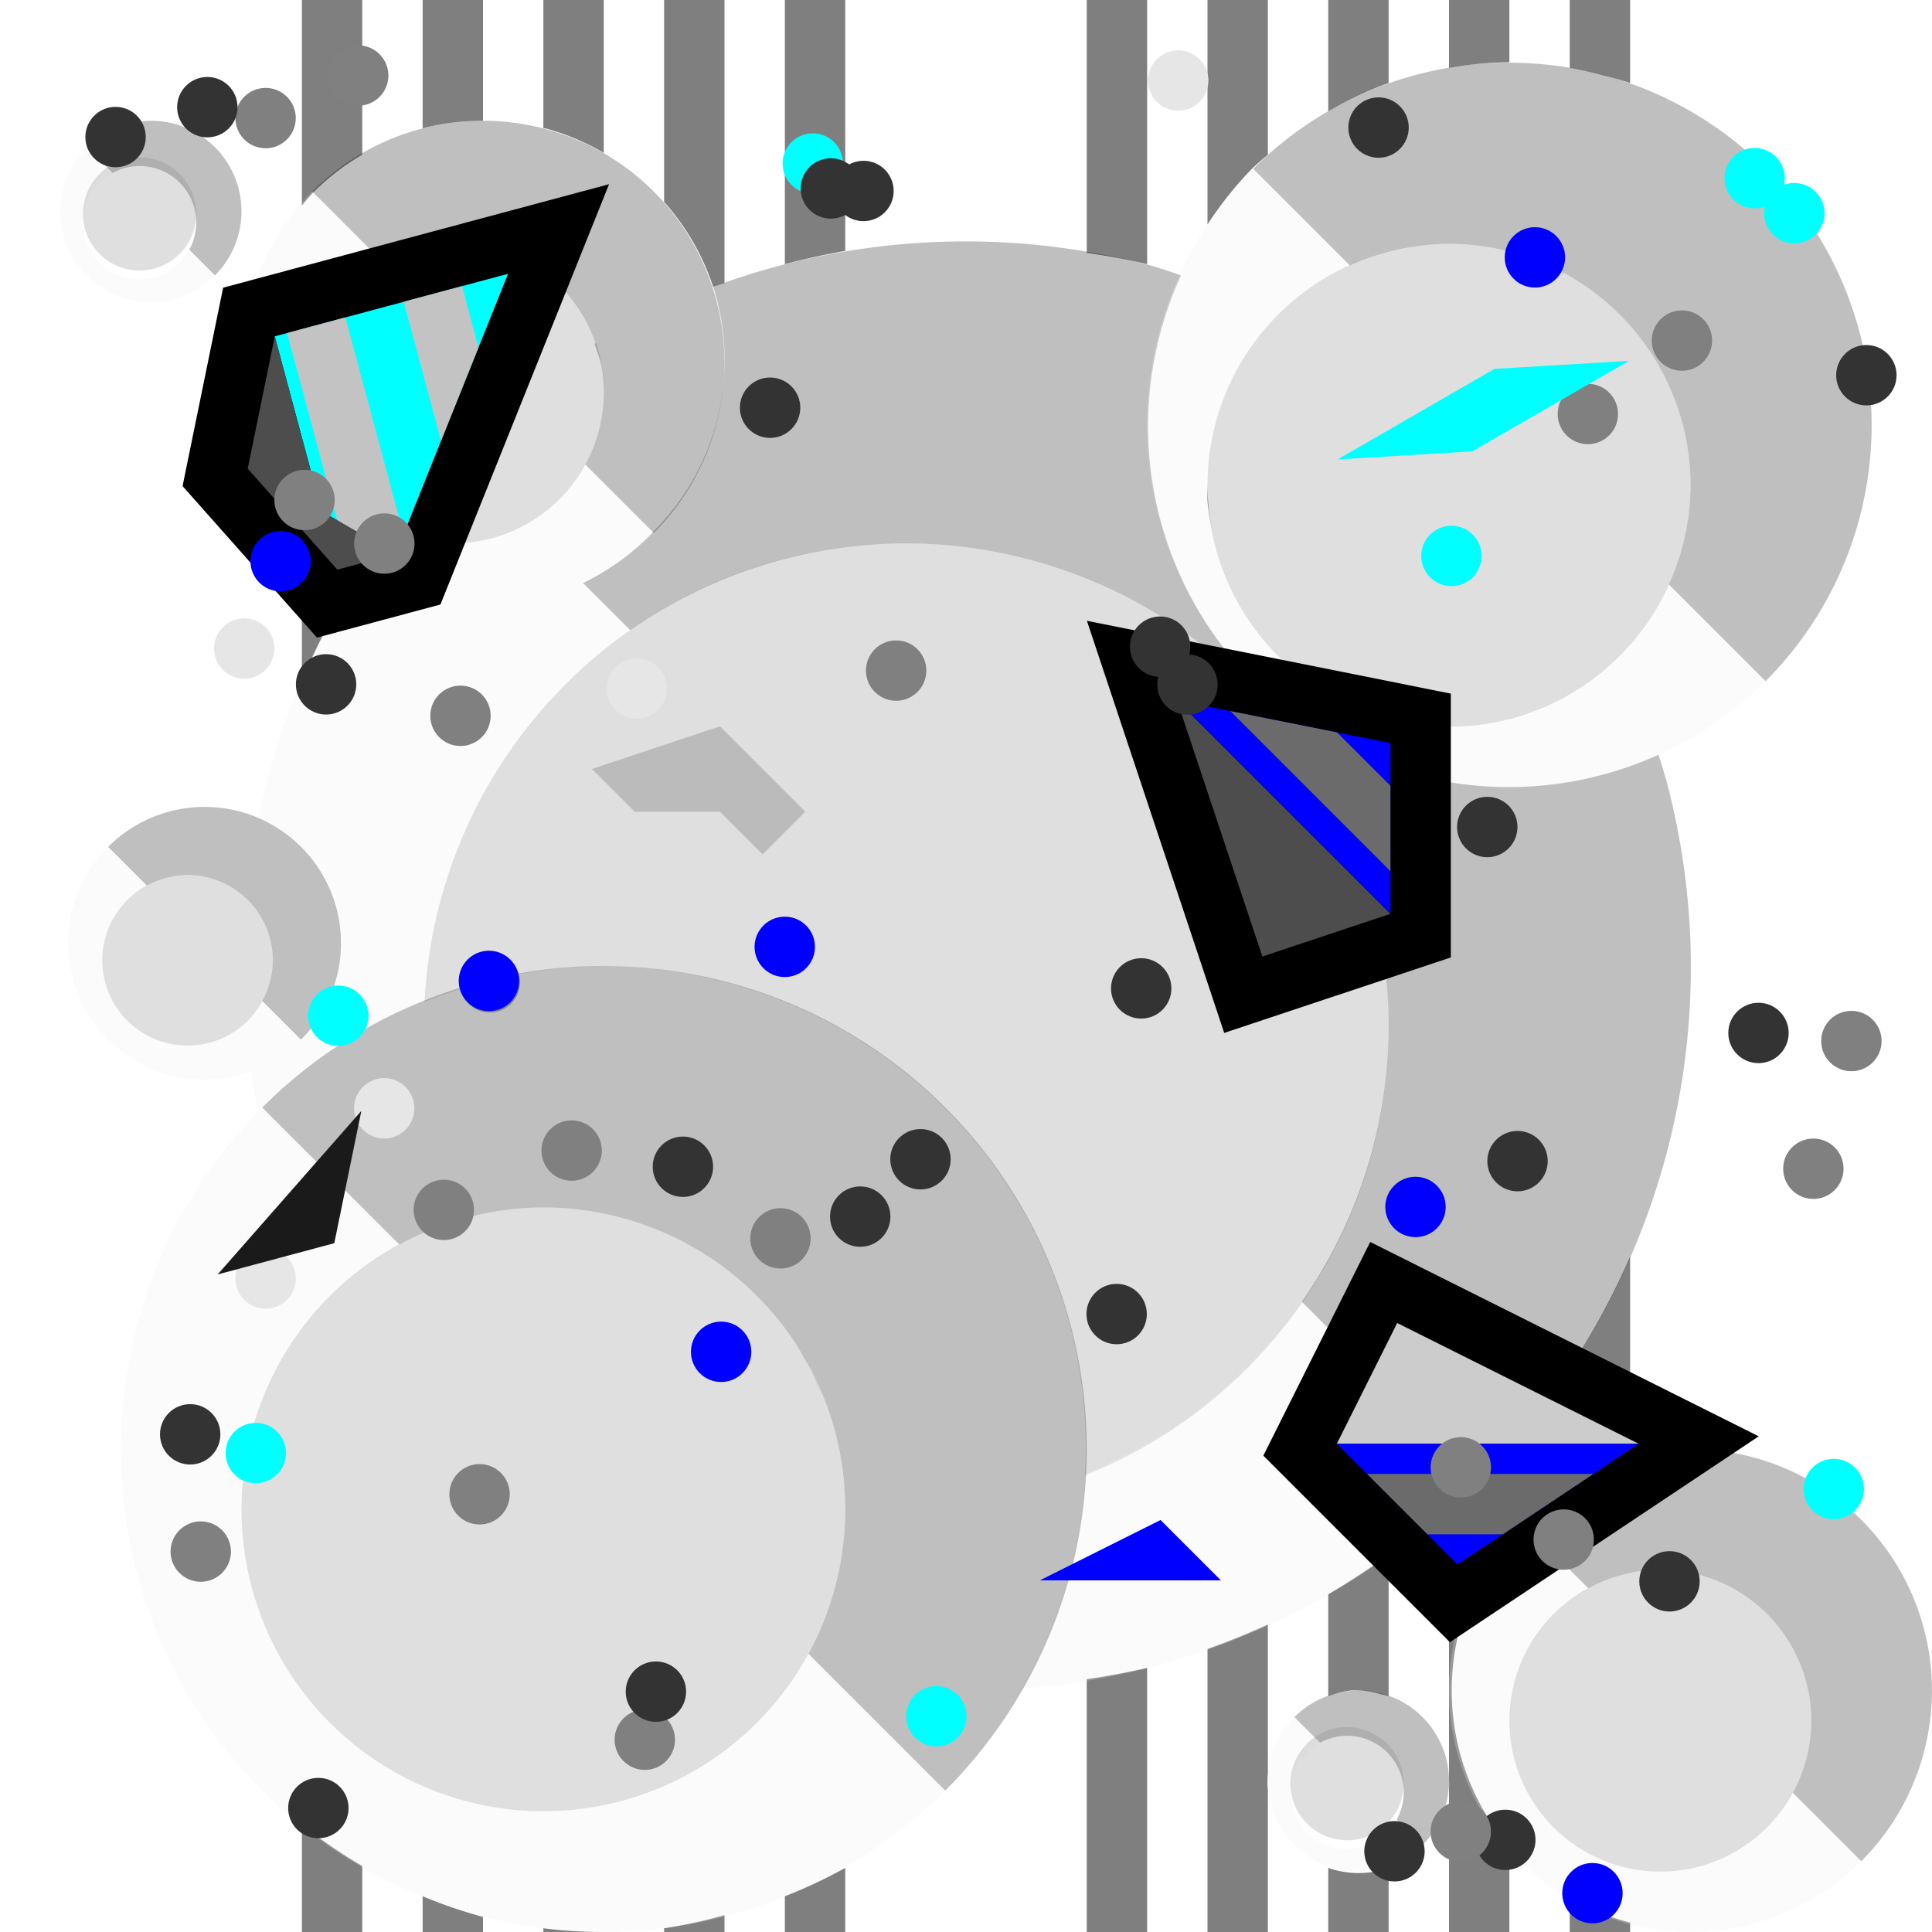 <?xml version="1.0" encoding="UTF-8" standalone="no"?>
<!-- Created with Inkscape (http://www.inkscape.org/) -->

<svg
   xmlns:dc="http://purl.org/dc/elements/1.1/"
   xmlns:cc="http://creativecommons.org/ns#"
   xmlns:rdf="http://www.w3.org/1999/02/22-rdf-syntax-ns#"
   xmlns:svg="http://www.w3.org/2000/svg"
   xmlns="http://www.w3.org/2000/svg"
   xmlns:sodipodi="http://sodipodi.sourceforge.net/DTD/sodipodi-0.dtd"
   xmlns:inkscape="http://www.inkscape.org/namespaces/inkscape"
   width="32"
   height="32"
   id="svg3259"
   version="1.1"
   inkscape:version="0.48.5 r10040"
   sodipodi:docname="03.svg">
  <defs
     id="defs3261" />
  <sodipodi:namedview
     id="base"
     pagecolor="#ffffff"
     bordercolor="#666666"
     borderopacity="1.0"
     inkscape:pageopacity="0.0"
     inkscape:pageshadow="2"
     inkscape:zoom="16.5"
     inkscape:cx="14.939394"
     inkscape:cy="16"
     inkscape:document-units="px"
     inkscape:current-layer="g9950"
     showgrid="true"
     gridtolerance="17"
     showguides="true"
     inkscape:guide-bbox="true"
     inkscape:window-width="1024"
     inkscape:window-height="741"
     inkscape:window-x="0"
     inkscape:window-y="2"
     inkscape:window-maximized="1"
     guidetolerance="15">
    <inkscape:grid
       type="xygrid"
       id="grid3267"
       empspacing="4"
       visible="true"
       enabled="true"
       snapvisiblegridlinesonly="true" />
    <sodipodi:guide
       orientation="1,0"
       position="16,36"
       id="guide3269" />
    <sodipodi:guide
       orientation="0,1"
       position="-4,16"
       id="guide3271" />
    <sodipodi:guide
       orientation="-0.707,0.707"
       position="15,15"
       id="guide3860" />
    <sodipodi:guide
       orientation="-0.707,0.707"
       position="8,4"
       id="guide3864" />
    <sodipodi:guide
       orientation="-0.707,0.707"
       position="-4,12"
       id="guide3870" />
  </sodipodi:namedview>
  <g
     inkscape:label="Ground level"
     inkscape:groupmode="layer"
     id="layer1"
     transform="translate(0,-1020.362)">
    <g
       id="g62066">
      <path
         id="path61218"
         transform="translate(0,1020.362)"
         d="M 5 0 L 5 3.406 A 4 4 0 0 1 5.188 3.188 A 4 4 0 0 1 6 2.562 L 6 0 L 5 0 z M 7 0 L 7 2.125 A 4 4 0 0 1 8 2 L 8 0 L 7 0 z M 9 0 L 9 2.125 A 4 4 0 0 1 9.031 2.125 A 4 4 0 0 1 10 2.531 L 10 0 L 9 0 z M 11 0 L 11 3.344 A 4 4 0 0 1 11.812 4.75 A 12 12 0 0 1 12 4.688 L 12 0 L 11 0 z M 13 0 L 13 4.375 A 12 12 0 0 1 14 4.156 L 14 0 L 13 0 z M 18 0 L 18 4.188 A 12 12 0 0 1 19 4.375 L 19 0 L 18 0 z M 20 0 L 20 3.719 A 6 6 0 0 1 20.75 2.781 A 6 6 0 0 1 21 2.562 L 21 0 L 20 0 z M 22 0 L 22 1.844 A 6 6 0 0 1 23 1.375 L 23 0 L 22 0 z M 24 0 L 24 1.125 A 6 6 0 0 1 25 1.031 L 25 0 L 24 0 z M 26 0 L 26 1.125 A 6 6 0 0 1 26.562 1.25 A 6 6 0 0 1 27 1.375 L 27 0 L 26 0 z M 7.25 4 A 2.5 2.5 0 0 0 7 4.062 C 7.163 4.029 7.327 4 7.5 4 A 2.5 2.5 0 0 0 7.25 4 z M 20 8.031 A 4 4 0 0 0 20 8.312 A 4 4 0 0 0 20.062 8.719 C 20.024 8.497 20 8.264 20 8.031 z M 5 8.594 L 5 11.281 A 12 12 0 0 1 5.969 9.438 A 4 4 0 0 1 5.188 8.812 A 4 4 0 0 1 5 8.594 z M 7.906 20.125 A 5 5 0 0 0 7.062 20.406 C 7.332 20.292 7.615 20.191 7.906 20.125 z M 27 20.812 A 12 12 0 0 1 26 22.656 L 26 24.562 A 4 4 0 0 1 27 24.125 L 27 20.812 z M 13.219 22.312 C 13.372 22.551 13.482 22.799 13.594 23.062 A 5 5 0 0 0 13.219 22.312 z M 25 23.969 A 12 12 0 0 1 24.5 24.5 A 12 12 0 0 1 24 24.938 L 24 29.469 A 1.5 1.5 0 0 1 24 29.625 L 24 32 L 25 32 L 25 30.594 A 4 4 0 0 1 25 25.406 L 25 23.969 z M 23 25.75 A 12 12 0 0 1 22 26.406 L 22 28.094 A 1.5 1.5 0 0 1 22.375 28 A 1.5 1.5 0 0 1 22.531 28 A 1.5 1.5 0 0 1 22.875 28.062 A 1.5 1.5 0 0 1 23 28.094 L 23 25.75 z M 21 26.906 A 12 12 0 0 1 20 27.312 L 20 32 L 21 32 L 21 29.656 A 1.5 1.5 0 0 1 21 29.375 L 21 26.906 z M 19 27.625 A 12 12 0 0 1 18 27.812 L 18 32 L 19 32 L 19 27.625 z M 5 30.219 L 5 32 L 6 32 L 6 30.906 A 8 8 0 0 1 5 30.219 z M 14 30.938 A 8 8 0 0 1 13 31.406 L 13 32 L 14 32 L 14 30.938 z M 22 30.938 L 22 32 L 23 32 L 23 30.938 A 1.5 1.5 0 0 1 22 30.938 z M 7 31.406 L 7 32 L 8 32 L 8 31.75 A 8 8 0 0 1 7 31.406 z M 26 31.438 L 26 32 L 27 32 L 27 31.844 A 4 4 0 0 1 26 31.438 z M 12 31.719 A 8 8 0 0 1 11 31.938 L 11 32 L 12 32 L 12 31.719 z M 9 31.938 L 9 32 L 10 32 A 8 8 0 0 1 9 31.938 z "
         style="fill:black;fill-opacity:0.502;fill-rule:nonzero;stroke:none" />
      <path
         id="path3858"
         d="m 15,1029.362 c -4.28,0 -7.754,3.367 -7.969,7.594 a 8,8 0 0 1 3.094,-0.594 8,8 0 0 1 1.938,0.281 8,8 0 0 1 5.656,5.656 8,8 0 0 1 0.25,2.5 C 20.921,1043.623 23,1040.735 23,1037.362 c 0,-4.418 -3.582,-8 -8,-8 z m -1.781,13.312 c 0.153,0.238 0.263,0.486 0.375,0.75 a 5,5 0 0 0 -0.375,-0.75 z"
         style="fill:gray;fill-opacity:0.251;stroke:none"
         inkscape:connector-curvature="0" />
      <rect
         y="1020.362"
         x="0"
         height="32"
         width="32"
         id="rect10063"
         style="fill:none;stroke:none" />
      <path
         id="path3093"
         d="m 16.188,1024.362 a 12,12 0 0 0 -4.375,0.75 4,4 0 0 1 0.062,0.219 4,4 0 0 1 -1.062,3.844 4,4 0 0 1 -1.156,0.844 l 0.781,0.781 a 8,8 0 0 1 4.562,-1.438 8,8 0 0 1 8,8 8,8 0 0 1 -1.438,4.562 l 2.938,2.938 a 12,12 0 0 0 3.094,-11.594 12,12 0 0 0 -0.125,-0.406 6,6 0 0 1 -6.719,-1.219 6,6 0 0 1 -1.188,-6.719 12,12 0 0 0 -0.469,-0.156 12,12 0 0 0 -2.906,-0.406 z m -6.344,1.688 c 0.045,0.129 0.097,0.271 0.125,0.406 a 2.5,2.5 0 0 0 -0.094,-0.406 12,12 0 0 0 -0.031,0 z m 0.125,0.406 C 9.997,1026.591 10,1026.718 10,1026.862 a 2.5,2.5 0 0 0 -0.031,-0.406 z m 11.781,5.25 a 4,4 0 0 0 0.688,0.375 c -0.239,-0.101 -0.475,-0.231 -0.688,-0.375 z"
         style="fill:black;fill-opacity:0.251;stroke:none"
         inkscape:connector-curvature="0" />
      <path
         id="path3850"
         d="m 5.969,1029.8 a 12,12 0 0 0 -1.688,4.094 2.259,2.259 0 0 1 1.281,1.5 2.259,2.259 0 0 1 -0.562,2.188 2.259,2.259 0 0 1 -0.844,0.531 12,12 0 0 0 0.125,0.656 8,8 0 0 1 0.062,-0.063 8,8 0 0 1 2.656,-1.75 8,8 0 0 1 0.031,0 8,8 0 0 1 3.406,-6.156 l -0.781,-0.781 -0.031,0 a 4,4 0 0 1 -3.656,-0.219 z m 1.688,10.75 a 5,5 0 0 0 -0.594,0.219 c 0.191,-0.081 0.39,-0.159 0.594,-0.219 z m 13.906,1.375 a 8,8 0 0 1 -3.594,2.844 8,8 0 0 1 -1.062,3.562 12,12 0 0 0 7.594,-3.469 l -2.938,-2.938 z"
         style="fill:#f0f0f0;fill-opacity:0.251;stroke:none"
         inkscape:connector-curvature="0" />
      <path
         id="path3856"
         d="m 4.344,1038.706 a 8,8 0 0 0 0,11.312 8,8 0 0 0 11.312,0 l -2.266,-2.266 A 5,5 0 0 1 9,1050.362 a 5,5 0 0 1 -5,-5 5,5 0 0 1 2.613,-4.387 L 4.344,1038.706 z"
         style="fill:#f0f0f0;fill-opacity:0.251;stroke:none"
         inkscape:connector-curvature="0" />
      <path
         id="path3095"
         d="m 10.117,1036.362 a 8,8 0 0 0 -5.773,2.344 l 2.27,2.269 A 5,5 0 0 1 9,1040.362 a 5,5 0 0 1 5,5 5,5 0 0 1 -0.609,2.391 l 2.266,2.266 a 8,8 0 0 0 2.07,-7.727 8,8 0 0 0 -5.656,-5.656 8,8 0 0 0 -1.953,-0.273 z"
         style="fill:black;fill-opacity:0.251;stroke:none"
         inkscape:connector-curvature="0" />
      <circle
         transform="translate(-2,0)"
         sodipodi:ry="5"
         sodipodi:rx="5"
         sodipodi:cy="1045.3622"
         sodipodi:cx="11"
         style="fill:gray;fill-opacity:0.251;stroke:none"
         id="path3862"
         cx="11"
         cy="1045.362"
         r="5"
         d="m 16,1045.362 c 0,2.761 -2.239,5 -5,5 -2.761,0 -5,-2.239 -5,-5 0,-2.761 2.239,-5 5,-5 2.761,0 5,2.239 5,5 z" />
      <path
         inkscape:connector-curvature="0"
         id="path3852"
         d="m 8.059,1022.362 a 4,4 0 0 0 -2.887,1.172 l 1.135,1.135 A 2.5,2.5 0 0 1 7.5,1024.362 a 2.5,2.5 0 0 1 2.5,2.5 2.5,2.5 0 0 1 -0.305,1.195 l 1.133,1.133 a 4,4 0 0 0 1.035,-3.863 4,4 0 0 0 -2.828,-2.828 4,4 0 0 0 -0.977,-0.137 z"
         style="fill:black;fill-opacity:0.251;stroke:none" />
      <path
         id="path3091"
         d="m 5.172,1023.534 a 4,4 0 0 0 0,5.656 4,4 0 0 0 5.656,0 l -1.133,-1.133 A 2.5,2.5 0 0 1 7.5,1029.362 a 2.5,2.5 0 0 1 -2.5,-2.5 2.5,2.5 0 0 1 1.307,-2.193 l -1.135,-1.135 z"
         style="fill:#f0f0f0;fill-opacity:0.251;stroke:none"
         inkscape:connector-curvature="0" />
      <circle
         transform="translate(0,-2)"
         sodipodi:ry="2.5"
         sodipodi:rx="2.5"
         sodipodi:cy="1028.8622"
         sodipodi:cx="7.5"
         style="fill:gray;fill-opacity:0.251;stroke:none"
         id="path3866"
         cx="7.5"
         cy="1028.862"
         r="2.5"
         d="m 10,1028.862 c 0,1.381 -1.119,2.5 -2.5,2.5 -1.381,0 -2.5,-1.119 -2.5,-2.5 0,-1.381 1.119,-2.5 2.5,-2.5 1.381,0 2.5,1.119 2.5,2.5 z" />
      <path
         id="path3097"
         d="m 28.059,1044.362 a 4,4 0 0 0 -2.887,1.172 l 1.135,1.135 a 2.5,2.5 0 0 1 1.193,-0.307 2.5,2.5 0 0 1 2.5,2.5 2.5,2.5 0 0 1 -0.305,1.195 l 1.133,1.133 a 4,4 0 0 0 1.035,-3.863 4,4 0 0 0 -2.828,-2.828 4,4 0 0 0 -0.977,-0.137 z"
         style="fill:black;fill-opacity:0.251;stroke:none"
         inkscape:connector-curvature="0" />
      <path
         id="path3099"
         d="m 25.172,1045.534 a 4,4 0 0 0 0,5.656 4,4 0 0 0 5.656,0 l -1.133,-1.133 a 2.5,2.5 0 0 1 -2.195,1.305 2.5,2.5 0 0 1 -2.5,-2.5 2.5,2.5 0 0 1 1.307,-2.193 l -1.135,-1.135 z"
         style="fill:#f0f0f0;fill-opacity:0.251;stroke:none"
         inkscape:connector-curvature="0" />
      <circle
         transform="translate(2,4)"
         sodipodi:ry="2.5"
         sodipodi:rx="2.5"
         sodipodi:cy="1044.8622"
         sodipodi:cx="25.5"
         id="path3101"
         style="fill:gray;fill-opacity:0.251;stroke:none"
         cx="25.5"
         cy="1044.862"
         r="2.5"
         d="m 28,1044.862 c 0,1.381 -1.119,2.5 -2.5,2.5 -1.381,0 -2.5,-1.119 -2.5,-2.5 0,-1.381 1.119,-2.5 2.5,-2.5 1.381,0 2.5,1.119 2.5,2.5 z" />
      <path
         id="path4196"
         d="m 3.42,1033.727 a 2.259,2.259 0 0 0 -1.629,0.662 l 0.641,0.641 a 1.412,1.412 0 0 1 0.674,-0.174 1.412,1.412 0 0 1 1.412,1.412 1.412,1.412 0 0 1 -0.174,0.674 l 0.641,0.641 a 2.259,2.259 0 0 0 0.586,-2.182 2.259,2.259 0 0 0 -1.598,-1.598 2.259,2.259 0 0 0 -0.553,-0.076 z"
         style="fill:black;fill-opacity:0.251;stroke:none"
         inkscape:connector-curvature="0" />
      <path
         id="path4198"
         d="m 1.791,1034.389 a 2.259,2.259 0 0 0 0,3.193 2.259,2.259 0 0 0 3.193,0 l -0.641,-0.641 a 1.412,1.412 0 0 1 -1.238,0.738 1.412,1.412 0 0 1 -1.412,-1.412 1.412,1.412 0 0 1 0.738,-1.238 l -0.641,-0.641 z"
         style="fill:#f0f0f0;fill-opacity:0.251;stroke:none"
         inkscape:connector-curvature="0" />
      <circle
         transform="translate(-2,-2)"
         sodipodi:ry="1.4116032"
         sodipodi:rx="1.4116032"
         sodipodi:cy="1038.2683"
         sodipodi:cx="5.1055269"
         r="1.412"
         cy="1038.268"
         cx="5.106"
         id="path4200"
         style="fill:gray;fill-opacity:0.251;stroke:none"
         d="m 6.517,1038.268 c 0,0.78 -0.632,1.412 -1.412,1.412 -0.78,0 -1.412,-0.632 -1.412,-1.412 0,-0.78 0.632,-1.412 1.412,-1.412 0.78,0 1.412,0.632 1.412,1.412 z" />
      <path
         id="path5218"
         d="m 25.087,1021.4 a 6,6 0 0 0 -4.33,1.758 l 1.6,1.6 a 4,4 0 0 1 1.643,-0.357 4,4 0 0 1 4,4 4,4 0 0 1 -0.357,1.643 l 1.6,1.6 a 6,6 0 0 0 1.553,-5.795 6,6 0 0 0 -4.242,-4.244 6,6 0 0 0 -1.465,-0.203 z"
         style="fill:black;fill-opacity:0.251;stroke:none"
         inkscape:connector-curvature="0" />
      <circle
         transform="translate(22.134,0.321)"
         sodipodi:ry="4"
         sodipodi:rx="4"
         sodipodi:cy="1028.0785"
         sodipodi:cx="1.8653295"
         r="4"
         cy="1028.079"
         cx="1.865"
         style="fill:gray;fill-opacity:0.251;stroke:none"
         id="circle5220"
         d="m 5.865,1028.079 c 0,2.209 -1.791,4 -4,4 -2.209,0 -4,-1.791 -4,-4 0,-2.209 1.791,-4 4,-4 2.209,0 4,1.791 4,4 z" />
      <path
         inkscape:connector-curvature="0"
         style="fill:black;fill-opacity:0.251;stroke:none"
         d="m 2.521,1022.363 a 1.5,1.5 0 0 0 -1.082,0.44 l 0.425,0.425 a 0.938,0.938 0 0 1 0.448,-0.116 0.938,0.938 0 0 1 0.938,0.938 0.938,0.938 0 0 1 -0.115,0.448 l 0.425,0.425 a 1.5,1.5 0 0 0 0.389,-1.449 1.5,1.5 0 0 0 -1.061,-1.061 1.5,1.5 0 0 0 -0.367,-0.05 z"
         id="path5290" />
      <path
         inkscape:connector-curvature="0"
         style="fill:#f0f0f0;fill-opacity:0.251;stroke:none"
         d="m 1.439,1022.802 a 1.5,1.5 0 0 0 0,2.121 1.5,1.5 0 0 0 2.121,0 l -0.425,-0.425 a 0.938,0.938 0 0 1 -0.822,0.49 0.938,0.938 0 0 1 -0.938,-0.938 0.938,0.938 0 0 1 0.49,-0.822 l -0.425,-0.425 z"
         id="path5292" />
      <circle
         transform="matrix(0.664,0,0,0.664,-1.079,334.495)"
         sodipodi:ry="1.4116032"
         sodipodi:rx="1.4116032"
         sodipodi:cy="1038.2683"
         sodipodi:cx="5.1055269"
         style="fill:gray;fill-opacity:0.251;stroke:none"
         id="circle5294"
         cx="5.106"
         cy="1038.268"
         r="1.412"
         d="m 6.517,1038.268 c 0,0.78 -0.632,1.412 -1.412,1.412 -0.78,0 -1.412,-0.632 -1.412,-1.412 0,-0.78 0.632,-1.412 1.412,-1.412 0.78,0 1.412,0.632 1.412,1.412 z" />
      <path
         id="path5298"
         d="m 22.521,1048.363 a 1.5,1.5 0 0 0 -1.082,0.44 l 0.425,0.425 a 0.938,0.938 0 0 1 0.448,-0.116 0.938,0.938 0 0 1 0.938,0.938 0.938,0.938 0 0 1 -0.115,0.448 l 0.425,0.425 a 1.5,1.5 0 0 0 0.389,-1.449 1.5,1.5 0 0 0 -1.061,-1.061 1.5,1.5 0 0 0 -0.367,-0.051 z"
         style="fill:black;fill-opacity:0.251;stroke:none"
         inkscape:connector-curvature="0" />
      <path
         id="path5300"
         d="m 21.439,1048.802 a 1.5,1.5 0 0 0 0,2.121 1.5,1.5 0 0 0 2.121,0 l -0.425,-0.425 a 0.938,0.938 0 0 1 -0.822,0.49 0.938,0.938 0 0 1 -0.938,-0.938 0.938,0.938 0 0 1 0.49,-0.822 l -0.425,-0.425 z"
         style="fill:#f0f0f0;fill-opacity:0.251;stroke:none"
         inkscape:connector-curvature="0" />
      <circle
         transform="matrix(0.664,0,0,0.664,18.921,360.495)"
         sodipodi:ry="1.4116032"
         sodipodi:rx="1.4116032"
         sodipodi:cy="1038.2683"
         sodipodi:cx="5.1055269"
         r="1.412"
         cy="1038.268"
         cx="5.106"
         id="circle5302"
         style="fill:gray;fill-opacity:0.251;stroke:none"
         d="m 6.517,1038.268 c 0,0.78 -0.632,1.412 -1.412,1.412 -0.78,0 -1.412,-0.632 -1.412,-1.412 0,-0.78 0.632,-1.412 1.412,-1.412 0.78,0 1.412,0.632 1.412,1.412 z" />
      <path
         inkscape:connector-curvature="0"
         style="fill:#f0f0f0;fill-opacity:0.251;stroke:none"
         d="m 20.757,1023.158 a 6,6 0 0 0 0,8.484 6,6 0 0 0 8.484,0 l -1.6,-1.6 a 4,4 0 0 1 -3.643,2.357 4,4 0 0 1 -4,-4 4,4 0 0 1 2.357,-3.643 l -1.6,-1.6 z"
         id="path12463" />
    </g>
    <path
       style="fill:red;fill-opacity:0.251;stroke:none"
       d="m 61.093,1021.395 a 6,6 0 0 0 -4.344,1.75 6,6 0 0 0 -1.188,1.781 12,12 0 0 0 -0.031,0 12,12 0 0 0 -0.438,-0.156 12,12 0 0 0 -2.906,-0.406 12,12 0 0 0 -4.375,0.75 4,4 0 0 0 -2.781,-2.625 4,4 0 0 0 -0.969,-0.125 4,4 0 0 0 -2.875,1.188 4,4 0 0 0 0,5.625 4,4 0 0 0 0.781,0.625 12,12 0 0 0 -1.688,4.094 2.259,2.259 0 0 1 0.188,0.094 2.259,2.259 0 0 0 -0.5,-0.188 2.259,2.259 0 0 0 -0.562,-0.063 2.259,2.259 0 0 0 -1.625,0.656 2.259,2.259 0 0 0 0,3.188 2.259,2.259 0 0 0 2.375,0.531 12,12 0 0 0 0.125,0.656 8,8 0 0 0 0.062,11.25 8,8 0 0 0 11.312,0 8,8 0 0 0 1.25,-1.688 12,12 0 0 0 7.594,-3.469 12,12 0 0 0 3.094,-11.594 12,12 0 0 0 -0.125,-0.406 6,6 0 0 0 1.781,-1.219 6,6 0 0 0 1.531,-5.781 6,6 0 0 0 -4.219,-4.25 6,6 0 0 0 -1.469,-0.219 z m -22.719,0.969 a 1.5,1.5 0 0 0 -0.938,0.438 1.5,1.5 0 0 0 0,2.125 1.5,1.5 0 0 0 2.125,0 1.5,1.5 0 0 0 0.375,-1.438 1.5,1.5 0 0 0 -1.062,-1.062 1.5,1.5 0 0 0 -0.344,-0.063 1.5,1.5 0 0 0 -0.156,0 z m 4.875,2 a 2.5,2.5 0 0 1 0.25,0 2.5,2.5 0 0 1 0.5,0.063 c -0.163,-0.033 -0.327,-0.063 -0.5,-0.063 -0.173,0 -0.337,0.029 -0.5,0.063 a 2.5,2.5 0 0 1 0.25,-0.063 z m 16.656,0.031 c -0.243,0.01 -0.488,0.047 -0.719,0.094 a 4,4 0 0 1 0.719,-0.094 z m -22.375,0.156 c 0.037,0.057 0.077,0.109 0.125,0.156 a 0.938,0.938 0 0 1 -0.125,-0.156 z m 10.375,0.969 a 4,4 0 0 1 0.062,0.375 4,4 0 0 0 -0.062,-0.375 z m 14.906,0.063 a 4,4 0 0 1 0.312,0.344 c -0.095,-0.12 -0.204,-0.235 -0.312,-0.344 z m -21.75,0.781 c -0.033,0.163 -0.062,0.327 -0.062,0.5 0,0.173 0.029,0.337 0.062,0.5 a 2.5,2.5 0 0 1 -0.062,-0.5 2.5,2.5 0 0 1 0.062,-0.5 z m 4.875,0 a 2.5,2.5 0 0 1 0.031,0.094 2.5,2.5 0 0 1 0,0.063 c 0.008,0.052 0.028,0.104 0.031,0.156 a 2.5,2.5 0 0 1 0,0.188 2.5,2.5 0 0 1 -0.062,0.5 c 0.033,-0.163 0.062,-0.327 0.062,-0.5 0,-0.118 -0.015,-0.23 -0.031,-0.344 -0.007,-0.053 -0.021,-0.105 -0.031,-0.156 z m 18,1.344 a 4,4 0 0 1 0.062,0.687 c 0,-0.233 -0.024,-0.466 -0.062,-0.688 z m -7.938,0.687 c 0,0.233 0.024,0.465 0.062,0.688 a 4,4 0 0 1 -0.062,-0.688 z m -13,0.906 c 0.163,0.033 0.327,0.063 0.5,0.063 0.173,0 0.337,-0.029 0.5,-0.063 a 2.5,2.5 0 0 1 -0.5,0.063 2.5,2.5 0 0 1 -0.5,-0.063 z m 9.781,0.25 a 8,8 0 0 1 1.344,0.438 c -0.43,-0.182 -0.879,-0.333 -1.344,-0.438 z m 6.469,2.781 c 0.242,0.046 0.495,0.063 0.75,0.063 a 4,4 0 0 1 -0.75,-0.063 z m -14.719,0.375 c -0.145,0.202 -0.28,0.41 -0.406,0.625 a 8,8 0 0 1 0.406,-0.625 z m 15.469,0.594 a 6,6 0 0 0 1.094,0.094 6,6 0 0 1 -1.094,-0.094 z m -19.5,0.719 a 2.259,2.259 0 0 1 0.188,0.125 2.259,2.259 0 0 0 -0.188,-0.125 z m 18.125,0.969 a 8,8 0 0 1 0.156,0.5 c -0.041,-0.172 -0.104,-0.332 -0.156,-0.5 z m 0.375,2.375 a 8,8 0 0 1 -0.094,1.156 c 0.054,-0.375 0.094,-0.766 0.094,-1.156 z m -19.406,0.219 a 1.412,1.412 0 0 1 -0.375,0.094 c 0.129,-0.012 0.259,-0.05 0.375,-0.094 z m 19.281,1.125 a 8,8 0 0 1 -0.188,0.812 c 0.076,-0.271 0.14,-0.531 0.188,-0.812 z m -0.312,1.25 a 8,8 0 0 1 -0.312,0.75 c 0.111,-0.242 0.225,-0.496 0.312,-0.75 z m -12.562,0.5 a 5,5 0 0 1 0.938,0.312 5,5 0 0 1 0.719,0.375 c -0.231,-0.147 -0.464,-0.267 -0.719,-0.375 -0.299,-0.127 -0.612,-0.246 -0.938,-0.312 z m -2.094,0.031 c -0.291,0.066 -0.575,0.167 -0.844,0.281 a 5,5 0 0 1 0.844,-0.281 z m 9.312,0.469 a 8,8 0 0 1 0.25,0.562 8,8 0 0 1 0.25,0.781 8,8 0 0 0 -0.25,-0.781 8,8 0 0 0 -0.25,-0.562 z m -4,1.719 a 5,5 0 0 1 0.375,0.75 c -0.112,-0.264 -0.222,-0.512 -0.375,-0.75 z m -8.438,0.031 c -0.147,0.231 -0.267,0.464 -0.375,0.719 -0.127,0.299 -0.246,0.612 -0.312,0.938 a 5,5 0 0 1 0.312,-0.938 5,5 0 0 1 0.375,-0.719 z m 22.875,1.656 a 4,4 0 0 0 -2.469,1.188 4,4 0 0 0 0,5.625 4,4 0 0 0 5.625,0 4,4 0 0 0 1.062,-3.844 4,4 0 0 0 -2.844,-2.844 4,4 0 0 0 -0.969,-0.125 4,4 0 0 0 -0.406,0 z m -13.688,0.5 a 5,5 0 0 1 0.031,0.5 c 0,-0.173 -0.014,-0.332 -0.031,-0.5 z m -9.969,0.5 c 0,0.173 0.014,0.332 0.031,0.5 a 5,5 0 0 1 -0.031,-0.499 z m 9.906,1 a 5,5 0 0 1 -0.312,0.938 c 0.127,-0.299 0.246,-0.612 0.312,-0.938 z m 13.344,0 a 2.5,2.5 0 0 1 0.25,0 2.5,2.5 0 0 1 0.5,0.063 c -0.163,-0.033 -0.327,-0.063 -0.5,-0.063 -0.173,0 -0.337,0.029 -0.5,0.063 a 2.5,2.5 0 0 1 0.25,-0.063 z m -22.844,0.938 c 0.112,0.264 0.222,0.512 0.375,0.75 a 5,5 0 0 1 -0.375,-0.75 z m 8.688,0.906 a 5,5 0 0 1 -0.562,0.688 5,5 0 0 1 -0.75,0.625 5,5 0 0 1 -0.5,0.281 c 0.173,-0.09 0.34,-0.173 0.5,-0.281 0.266,-0.18 0.524,-0.399 0.75,-0.625 0.206,-0.206 0.395,-0.449 0.562,-0.688 z m 9.281,0.156 a 1.5,1.5 0 0 0 -0.938,0.438 1.5,1.5 0 0 0 0,2.125 1.5,1.5 0 0 0 2.125,0 1.5,1.5 0 0 0 0.375,-1.438 1.5,1.5 0 0 0 -1.062,-1.062 1.5,1.5 0 0 0 -0.344,-0.063 1.5,1.5 0 0 0 -0.156,0 z m 2.688,0 c -0.033,0.163 -0.062,0.327 -0.062,0.5 0,0.173 0.029,0.337 0.062,0.5 a 2.5,2.5 0 0 1 -0.062,-0.5 2.5,2.5 0 0 1 0.062,-0.5 z m 4.875,0 a 2.5,2.5 0 0 1 0.062,0.5 2.5,2.5 0 0 1 -0.062,0.5 c 0.033,-0.163 0.062,-0.327 0.062,-0.5 0,-0.173 -0.029,-0.337 -0.062,-0.5 z m -23.594,1.219 c 0.231,0.147 0.464,0.267 0.719,0.375 0.299,0.127 0.612,0.246 0.938,0.312 a 5,5 0 0 1 -0.938,-0.312 5,5 0 0 1 -0.719,-0.375 z m 3.156,0.75 a 5,5 0 0 1 -0.5,0.031 c 0.173,0 0.332,-0.014 0.5,-0.031 z m 12.031,0.219 c 0.037,0.057 0.077,0.109 0.125,0.156 a 0.938,0.938 0 0 1 -0.125,-0.156 z m 5.469,0.75 c 0.163,0.033 0.327,0.063 0.5,0.063 0.173,0 0.337,-0.029 0.5,-0.063 a 2.5,2.5 0 0 1 -0.5,0.063 2.5,2.5 0 0 1 -0.5,-0.063 z"
       id="path55595"
       inkscape:connector-curvature="0" />
    <path
       style="fill:red;fill-opacity:0.251;stroke:none"
       d="m 38.312,1023.112 c -0.518,0 -0.938,0.42 -0.938,0.938 0,0.518 0.42,0.938 0.938,0.938 0.518,0 0.938,-0.42 0.938,-0.938 0,-0.518 -0.42,-0.938 -0.938,-0.938 z m 5.188,1.25 c -1.381,0 -2.5,1.119 -2.5,2.5 0,1.381 1.119,2.5 2.5,2.5 1.381,0 2.5,-1.119 2.5,-2.5 0,-1.381 -1.119,-2.5 -2.5,-2.5 z m 16.5,0.031 c -2.209,0 -4,1.791 -4,4 0,2.209 1.791,4 4,4 2.209,0 4,-1.791 4,-4 0,-2.209 -1.791,-4 -4,-4 z m -9,4.969 c -4.28,0 -7.754,3.367 -7.969,7.594 a 8,8 0 0 1 3.094,-0.594 8,8 0 0 1 1.938,0.281 8,8 0 0 1 5.656,5.656 8,8 0 0 1 0.25,2.5 c 2.953,-1.177 5.031,-4.065 5.031,-7.438 0,-4.418 -3.582,-8 -8,-8 z m -11.906,5.5 c -0.78,0 -1.406,0.627 -1.406,1.406 0,0.78 0.627,1.406 1.406,1.406 0.78,0 1.438,-0.627 1.438,-1.406 0,-0.78 -0.658,-1.406 -1.438,-1.406 z m 5.906,5.5 c -2.761,0 -5,2.239 -5,5 0,2.761 2.239,5 5,5 2.761,0 5,-2.239 5,-5 0,-2.761 -2.239,-5 -5,-5 z m 18.5,6 c -1.381,0 -2.5,1.119 -2.5,2.5 0,1.381 1.119,2.5 2.5,2.5 1.381,0 2.5,-1.119 2.5,-2.5 0,-1.381 -1.119,-2.5 -2.5,-2.5 z m -5.188,2.75 c -0.518,0 -0.938,0.42 -0.938,0.938 0,0.518 0.42,0.938 0.938,0.938 0.518,0 0.938,-0.42 0.938,-0.938 0,-0.518 -0.42,-0.938 -0.938,-0.938 z"
       id="path60871"
       inkscape:connector-curvature="0" />
  </g>
  <g
     inkscape:groupmode="layer"
     id="layer7"
     inkscape:label="Holes" />
  <g
     inkscape:groupmode="layer"
     id="layer6"
     inkscape:label="Wall">
    <g
       transform="matrix(0.966,-0.259,0.259,0.966,-1.903,-3.053)"
       id="g6907">
      <path
         sodipodi:nodetypes="cccccc"
         inkscape:connector-curvature="0"
         id="path6862"
         d="m 3.383,9 -1.5,3 1.5,3 L 5.5,15 10,9 z"
         style="font-size:medium;font-style:normal;font-variant:normal;font-weight:normal;font-stretch:normal;text-indent:0;text-align:start;text-decoration:none;line-height:normal;letter-spacing:normal;word-spacing:normal;text-transform:none;direction:ltr;block-progression:tb;writing-mode:lr-tb;text-anchor:start;baseline-shift:baseline;color:black;fill:black;fill-opacity:1;fill-rule:nonzero;stroke:none;visibility:visible;display:inline;overflow:visible;enable-background:accumulate;font-family:sans-serif" />
      <path
         inkscape:connector-curvature="0"
         id="path5064"
         d="M 8,10 5,14 4,13 4,10 z"
         style="fill:aqua;fill-opacity:1;fill-rule:nonzero;stroke:none" />
      <path
         id="path55669-6"
         d="m 7.211,10 -1,0 0,2.385 1,-1.332 0,-1.053 z m -2,0 -1,0 0,3.211 L 5,14 l 0.211,-0.281 0,-3.719 z"
         style="fill:#c3c3c3;fill-opacity:1;fill-rule:nonzero;stroke:none"
         inkscape:connector-curvature="0" />
      <path
         inkscape:connector-curvature="0"
         id="path5105"
         d="m 4,10 -1,2 1,2 1,0 -1,-1 z"
         style="fill:#4d4d4d;fill-opacity:1;fill-rule:nonzero;stroke:none" />
    </g>
    <g
       transform="matrix(0,-1,1,0,20.142,29.913)"
       id="g6901">
      <path
         sodipodi:nodetypes="ccccc"
         inkscape:connector-curvature="0"
         id="path6873"
         d="M 5.803,0.783 2.713,3.873 6.123,8.988 9.342,2.553 z"
         style="font-size:medium;font-style:normal;font-variant:normal;font-weight:normal;font-stretch:normal;text-indent:0;text-align:start;text-decoration:none;line-height:normal;letter-spacing:normal;word-spacing:normal;text-transform:none;direction:ltr;block-progression:tb;writing-mode:lr-tb;text-anchor:start;baseline-shift:baseline;color:black;fill:black;fill-opacity:1;fill-rule:nonzero;stroke:none;visibility:visible;display:inline;overflow:visible;enable-background:accumulate;font-family:sans-serif" />
      <path
         inkscape:connector-curvature="0"
         id="path5107"
         d="M 6,2 C 6,2 6,7 6,7 L 8,3 z"
         style="fill:#ccc;fill-opacity:1;fill-rule:nonzero;stroke:none" />
      <path
         inkscape:connector-curvature="0"
         id="path5109"
         d="M 6,2 4,4 6,7 z"
         style="fill:blue;fill-opacity:1;fill-rule:nonzero;stroke:none" />
      <path
         inkscape:connector-curvature="0"
         id="path5135"
         d="m 5.5,2.5 -1,1 0,1.25 1,1.5 0,-3.75 z"
         style="fill:#6b6b6b;fill-opacity:1;fill-rule:nonzero;stroke:none" />
    </g>
    <g
       transform="matrix(0.707,-0.707,0.707,0.707,8.183,20.085)"
       id="g6895">
      <path
         sodipodi:nodetypes="ccccc"
         inkscape:connector-curvature="0"
         id="path6884"
         d="m 13.877,0.012 -3.219,6.436 3.539,1.77 3.09,-3.09 z"
         style="font-size:medium;font-style:normal;font-variant:normal;font-weight:normal;font-stretch:normal;text-indent:0;text-align:start;text-decoration:none;line-height:normal;letter-spacing:normal;word-spacing:normal;text-transform:none;direction:ltr;block-progression:tb;writing-mode:lr-tb;text-anchor:start;baseline-shift:baseline;color:black;fill:black;fill-opacity:1;fill-rule:nonzero;stroke:none;visibility:visible;display:inline;overflow:visible;enable-background:accumulate;font-family:sans-serif" />
      <path
         style="fill:#4d4d4d;fill-opacity:1;fill-rule:nonzero;stroke:none"
         d="m 14,7 c 0,0 0,-5 0,-5 l -2,4 z"
         id="path5165"
         inkscape:connector-curvature="0" />
      <path
         style="fill:blue;fill-opacity:1;fill-rule:nonzero;stroke:none"
         d="M 14,7 16,5 14,2 z"
         id="path5167"
         inkscape:connector-curvature="0" />
      <path
         style="fill:#6b6b6b;fill-opacity:1;fill-rule:nonzero;stroke:none"
         d="m 14.5,6.5 1,-1 0,-1.25 -1,-1.5 0,3.75 z"
         id="path5169"
         inkscape:connector-curvature="0" />
    </g>
  </g>
  <g
     inkscape:groupmode="layer"
     id="layer5"
     inkscape:label="right"
     style="display:inline" />
  <g
     inkscape:groupmode="layer"
     id="layer4"
     inkscape:label="left" />
  <g
     inkscape:groupmode="layer"
     id="layer3"
     inkscape:label="bottom"
     style="display:inline" />
  <g
     inkscape:groupmode="layer"
     id="layer2"
     inkscape:label="top">
    <g
       id="g9950">
      <circle
         r="0.5"
         cy="25.096"
         cx="14.387"
         style="fill:gray;fill-opacity:1;fill-rule:nonzero;stroke:none"
         id="path3265"
         sodipodi:cx="14.387385"
         sodipodi:cy="25.096447"
         sodipodi:rx="0.5"
         sodipodi:ry="0.5"
         transform="translate(-4.919,-6.039)" />
      <circle
         r="0.5"
         cy="10.401"
         cx="25.704"
         style="fill:#e6e6e6;fill-opacity:1;fill-rule:nonzero;stroke:none"
         id="path3267"
         sodipodi:cx="25.703669"
         sodipodi:cy="10.401027"
         sodipodi:rx="0.5"
         sodipodi:ry="0.5"
         transform="translate(-21.659,0.341)" />
      <circle
         r="0.5"
         cy="28.855"
         cx="2.39"
         style="fill:aqua;fill-opacity:1;fill-rule:nonzero;stroke:none"
         id="path3269"
         sodipodi:cx="2.3901951"
         sodipodi:cy="28.855209"
         sodipodi:rx="0.5"
         sodipodi:ry="0.5"
         transform="translate(11.072,-26.147)" />
      <circle
         r="0.5"
         cy="28.882"
         cx="17.764"
         style="fill:gray;fill-opacity:1;fill-rule:nonzero;stroke:none"
         id="path3271"
         sodipodi:cx="17.763586"
         sodipodi:cy="28.882107"
         sodipodi:rx="0.5"
         sodipodi:ry="0.5"
         transform="translate(-12.72,-20.6)" />
      <circle
         r="0.5"
         cy="6.283"
         cx="14.982"
         style="fill:#333;fill-opacity:1;fill-rule:nonzero;stroke:none"
         id="path3273"
         sodipodi:cx="14.982478"
         sodipodi:cy="6.28337"
         sodipodi:rx="0.5"
         sodipodi:ry="0.5"
         transform="translate(3.513,15.482)" />
      <circle
         r="0.5"
         cy="17.424"
         cx="25.921"
         style="fill:aqua;fill-opacity:1;fill-rule:nonzero;stroke:none"
         id="path3275"
         sodipodi:cx="25.921265"
         sodipodi:cy="17.42432"
         sodipodi:rx="0.5"
         sodipodi:ry="0.5"
         transform="translate(-21.684,6.643)" />
      <circle
         r="0.5"
         cy="5.714"
         cx="19.5"
         style="fill:#333;fill-opacity:1;fill-rule:nonzero;stroke:none"
         id="path3277"
         sodipodi:cx="19.499538"
         sodipodi:cy="5.7139478"
         sodipodi:rx="0.5"
         sodipodi:ry="0.5"
         transform="translate(-17.586,-3.444)" />
      <circle
         r="0.5"
         cy="13.734"
         cx="4.778"
         style="fill:#e6e6e6;fill-opacity:1;fill-rule:nonzero;stroke:none"
         id="path3305"
         sodipodi:cx="4.7784772"
         sodipodi:cy="13.733849"
         sodipodi:rx="0.5"
         sodipodi:ry="0.5"
         transform="translate(-0.379,7.443)" />
      <circle
         r="0.5"
         cy="3.828"
         cx="6.07"
         id="path3315"
         style="fill:#333;fill-opacity:1;fill-rule:nonzero;stroke:none"
         sodipodi:cx="6.0704436"
         sodipodi:cy="3.8283725"
         sodipodi:rx="0.5"
         sodipodi:ry="0.5"
         transform="translate(23.056,13.281)" />
      <circle
         r="0.5"
         cy="2.137"
         cx="5.795"
         style="fill:#333;fill-opacity:1;fill-rule:nonzero;stroke:none"
         id="path3317"
         sodipodi:cx="5.7949085"
         sodipodi:cy="2.1366673"
         sodipodi:rx="0.5"
         sodipodi:ry="0.5"
         transform="translate(5.516,17.188)" />
      <circle
         r="0.5"
         cy="10.353"
         cx="9.81"
         style="fill:#333;fill-opacity:1;fill-rule:nonzero;stroke:none"
         id="path3321"
         sodipodi:cx="9.8099375"
         sodipodi:cy="10.353253"
         sodipodi:rx="0.5"
         sodipodi:ry="0.5"
         transform="translate(21.103,-4.138)" />
      <circle
         r="0.5"
         cy="15.258"
         cx="29.07"
         style="fill:blue;fill-opacity:1;fill-rule:nonzero;stroke:none"
         id="path3323"
         sodipodi:cx="29.070261"
         sodipodi:cy="15.258019"
         sodipodi:rx="0.5"
         sodipodi:ry="0.5"
         transform="translate(-2.694,16.099)" />
      <circle
         r="0.5"
         cy="18.93"
         cx="30.413"
         style="fill:#333;fill-opacity:1;fill-rule:nonzero;stroke:none"
         id="path3327"
         sodipodi:cx="30.412569"
         sodipodi:cy="18.929861"
         sodipodi:rx="0.5"
         sodipodi:ry="0.5"
         transform="translate(-16.165,1.221)" />
      <circle
         r="0.5"
         cy="29.693"
         cx="16.834"
         id="path3329"
         style="fill:aqua;fill-opacity:1;fill-rule:nonzero;stroke:none"
         sodipodi:cx="16.833677"
         sodipodi:cy="29.693069"
         sodipodi:rx="0.5"
         sodipodi:ry="0.5"
         transform="translate(-1.325,-1.267)" />
      <circle
         r="0.5"
         cy="29.874"
         cx="25.956"
         style="fill:blue;fill-opacity:1;fill-rule:nonzero;stroke:none"
         id="path3331"
         sodipodi:cx="25.955717"
         sodipodi:cy="29.874393"
         sodipodi:rx="0.5"
         sodipodi:ry="0.5"
         transform="translate(-0.533,-25.611)" />
      <circle
         r="0.5"
         cy="28.354"
         cx="0.618"
         id="path3333"
         style="fill:#333;fill-opacity:1;fill-rule:nonzero;stroke:none"
         sodipodi:cx="0.61816221"
         sodipodi:cy="28.353645"
         sodipodi:rx="0.5"
         sodipodi:ry="0.5"
         transform="translate(4.783,-17.019)" />
      <circle
         r="0.5"
         cy="26.391"
         cx="23.987"
         style="fill:#333;fill-opacity:1;fill-rule:nonzero;stroke:none"
         id="path3339"
         sodipodi:cx="23.986837"
         sodipodi:cy="26.390753"
         sodipodi:rx="0.5"
         sodipodi:ry="0.5"
         transform="translate(-10.226,-23.27)" />
      <circle
         r="0.5"
         cy="3.929"
         cx="8.21"
         id="path3341"
         style="fill:#333;fill-opacity:1;fill-rule:nonzero;stroke:none"
         sodipodi:cx="8.2099142"
         sodipodi:cy="3.9287724"
         sodipodi:rx="0.5"
         sodipodi:ry="0.5"
         transform="translate(-5.06,19.828)" />
      <circle
         r="0.5"
         cy="22.075"
         cx="22.751"
         style="fill:gray;fill-opacity:1;fill-rule:nonzero;stroke:none"
         id="path3345"
         sodipodi:cx="22.750563"
         sodipodi:cy="22.075029"
         sodipodi:rx="0.5"
         sodipodi:ry="0.5"
         transform="translate(-12.071,6.74)" />
      <circle
         r="0.5"
         cy="19.456"
         cx="2.065"
         id="path3347"
         style="fill:gray;fill-opacity:1;fill-rule:nonzero;stroke:none"
         sodipodi:cx="2.0646803"
         sodipodi:cy="19.456066"
         sodipodi:rx="0.5"
         sodipodi:ry="0.5"
         transform="translate(6.047,-3.186)" />
      <circle
         r="0.5"
         cy="28.865"
         cx="19.682"
         id="path3351"
         style="fill:aqua;fill-opacity:1;fill-rule:nonzero;stroke:none"
         sodipodi:cx="19.681713"
         sodipodi:cy="28.864958"
         sodipodi:rx="0.5"
         sodipodi:ry="0.5"
         transform="translate(10.038,-25.334)" />
      <circle
         r="0.5"
         cy="3.398"
         cx="5.682"
         style="fill:gray;fill-opacity:1;fill-rule:nonzero;stroke:none"
         id="path3353"
         sodipodi:cx="5.6818252"
         sodipodi:cy="3.3981247"
         sodipodi:rx="0.5"
         sodipodi:ry="0.5"
         transform="translate(20.618,3.459)" />
      <circle
         r="0.5"
         cy="30.906"
         cx="5.868"
         id="path3355"
         style="fill:gray;fill-opacity:1;fill-rule:nonzero;stroke:none"
         sodipodi:cx="5.8684187"
         sodipodi:cy="30.906149"
         sodipodi:rx="0.5"
         sodipodi:ry="0.5"
         transform="translate(0.498,-21.903)" />
      <circle
         r="0.5"
         cy="3.814"
         cx="24.058"
         id="path3359"
         style="fill:blue;fill-opacity:1;fill-rule:nonzero;stroke:none"
         sodipodi:cx="24.057623"
         sodipodi:cy="3.8136015"
         sodipodi:rx="0.5"
         sodipodi:ry="0.5"
         transform="translate(-19.41,5.481)" />
      <circle
         r="0.5"
         cy="28.592"
         cx="21.003"
         style="fill:gray;fill-opacity:1;fill-rule:nonzero;stroke:none"
         id="path3361"
         sodipodi:cx="21.002985"
         sodipodi:cy="28.591791"
         sodipodi:rx="0.5"
         sodipodi:ry="0.5"
         transform="translate(-15.07,-27.341)" />
      <circle
         r="0.5"
         cy="14.073"
         cx="24.041"
         style="fill:#333;fill-opacity:1;fill-rule:nonzero;stroke:none"
         id="path3363"
         sodipodi:cx="24.041464"
         sodipodi:cy="14.073252"
         sodipodi:rx="0.5"
         sodipodi:ry="0.5"
         transform="translate(-13.177,13.946)" />
      <circle
         r="0.5"
         cy="5.314"
         cx="26.802"
         id="path3365"
         style="fill:#333;fill-opacity:1;fill-rule:nonzero;stroke:none"
         sodipodi:cx="26.802498"
         sodipodi:cy="5.3137465"
         sodipodi:rx="0.5"
         sodipodi:ry="0.5"
         transform="translate(-1.869,25.16)" />
      <circle
         r="0.5"
         cy="20.817"
         cx="29.827"
         style="fill:#333;fill-opacity:1;fill-rule:nonzero;stroke:none"
         id="path3371"
         sodipodi:cx="29.826807"
         sodipodi:cy="20.817421"
         sodipodi:rx="0.5"
         sodipodi:ry="0.5"
         transform="translate(-17.072,-14.064)" />
      <circle
         r="0.5"
         cy="2.377"
         cx="3.383"
         style="fill:aqua;fill-opacity:1;fill-rule:nonzero;stroke:none"
         id="path3373"
         sodipodi:cx="3.3826625"
         sodipodi:cy="2.3774738"
         sodipodi:rx="0.5"
         sodipodi:ry="0.5"
         transform="translate(25.679,0.574)" />
      <circle
         r="0.5"
         cy="7.694"
         cx="21.682"
         id="path3375"
         style="fill:gray;fill-opacity:1;fill-rule:nonzero;stroke:none"
         sodipodi:cx="21.681507"
         sodipodi:cy="7.6937551"
         sodipodi:rx="0.5"
         sodipodi:ry="0.5"
         transform="translate(2.514,16.61)" />
      <circle
         r="0.5"
         cy="5.26"
         cx="26.946"
         style="fill:gray;fill-opacity:1;fill-rule:nonzero;stroke:none"
         id="path3377"
         sodipodi:cx="26.946045"
         sodipodi:cy="5.2602296"
         sodipodi:rx="0.5"
         sodipodi:ry="0.5"
         transform="translate(-12.103,5.847)" />
      <circle
         r="0.5"
         cy="3.217"
         cx="22.19"
         id="path3381"
         style="fill:blue;fill-opacity:1;fill-rule:nonzero;stroke:none"
         sodipodi:cx="22.189808"
         sodipodi:cy="3.2165248"
         sodipodi:rx="0.5"
         sodipodi:ry="0.5"
         transform="translate(1.255,16.774)" />
      <circle
         r="0.5"
         cy="23.417"
         cx="15.085"
         style="fill:#e6e6e6;fill-opacity:1;fill-rule:nonzero;stroke:none"
         id="path3383"
         sodipodi:cx="15.084522"
         sodipodi:cy="23.417276"
         sodipodi:rx="0.5"
         sodipodi:ry="0.5"
         transform="translate(-8.721,-5.06)" />
      <circle
         r="0.5"
         cy="19.96"
         cx="-9.885"
         transform="matrix(0,-1,1,0,4.08,-0.677)"
         id="path17101"
         style="fill:aqua;fill-opacity:1;fill-rule:nonzero;stroke:none"
         sodipodi:cx="-9.8852968"
         sodipodi:cy="19.959694"
         sodipodi:rx="0.5"
         sodipodi:ry="0.5" />
      <circle
         r="0.5"
         cy="9.212"
         cx="-18.928"
         id="path17103"
         style="fill:gray;fill-opacity:1;fill-rule:nonzero;stroke:none"
         transform="matrix(0,-1,1,0,-1.585,-7.072)"
         sodipodi:cx="-18.928268"
         sodipodi:cy="9.2116756"
         sodipodi:rx="0.5"
         sodipodi:ry="0.5" />
      <circle
         r="0.5"
         cy="22.607"
         cx="-9.447"
         id="path17109"
         style="fill:gray;fill-opacity:1;fill-rule:nonzero;stroke:none"
         transform="matrix(0,-1,1,0,-18.208,-7.491)"
         sodipodi:cx="-9.4465866"
         sodipodi:cy="22.606806"
         sodipodi:rx="0.5"
         sodipodi:ry="0.5" />
      <circle
         r="0.5"
         cy="17.759"
         cx="-27.668"
         id="path17111"
         style="fill:#333;fill-opacity:1;fill-rule:nonzero;stroke:none"
         transform="matrix(0,-1,1,0,5.074,-25.555)"
         sodipodi:cx="-27.667881"
         sodipodi:cy="17.759375"
         sodipodi:rx="0.5"
         sodipodi:ry="0.5" />
      <circle
         r="0.5"
         cy="6.587"
         cx="-10.127"
         id="path17113"
         style="fill:gray;fill-opacity:1;fill-rule:nonzero;stroke:none"
         transform="matrix(0,-1,1,0,17.608,20.21)"
         sodipodi:cx="-10.127336"
         sodipodi:cy="6.5865068"
         sodipodi:rx="0.5"
         sodipodi:ry="0.5" />
      <circle
         r="0.5"
         cy="27.187"
         cx="-24.493"
         id="path17115"
         style="fill:blue;fill-opacity:1;fill-rule:nonzero;stroke:none"
         transform="matrix(0,-1,1,0,-15.243,-2.103)"
         sodipodi:cx="-24.493326"
         sodipodi:cy="27.187309"
         sodipodi:rx="0.5"
         sodipodi:ry="0.5" />
      <circle
         r="0.5"
         cy="6.188"
         cx="-29.463"
         transform="matrix(0,-1,1,0,13.027,-18.752)"
         style="fill:#333;fill-opacity:1;fill-rule:nonzero;stroke:none"
         id="path17125"
         sodipodi:cx="-29.462814"
         sodipodi:cy="6.1883245"
         sodipodi:rx="0.5"
         sodipodi:ry="0.5" />
      <circle
         r="0.5"
         cy="30.826"
         cx="-6.548"
         id="path17127"
         style="fill:#333;fill-opacity:1;fill-rule:nonzero;stroke:none"
         transform="matrix(0,-1,1,0,-25.553,23.399)"
         sodipodi:cx="-6.5484548"
         sodipodi:cy="30.826071"
         sodipodi:rx="0.5"
         sodipodi:ry="0.5" />
      <circle
         r="0.5"
         cy="4.609"
         cx="-1.011"
         id="path17129"
         style="fill:#333;fill-opacity:1;fill-rule:nonzero;stroke:none"
         transform="matrix(0,-1,1,0,23.043,25.181)"
         sodipodi:cx="-1.0107028"
         sodipodi:cy="4.6087475"
         sodipodi:rx="0.5"
         sodipodi:ry="0.5" />
      <circle
         r="0.5"
         cy="0.945"
         cx="-6.836"
         id="path17131"
         style="fill:#333;fill-opacity:1;fill-rule:nonzero;stroke:none"
         transform="matrix(0,-1,1,0,22.152,23.827)"
         sodipodi:cx="-6.8359675"
         sodipodi:cy="0.94493121"
         sodipodi:rx="0.5"
         sodipodi:ry="0.5" />
      <circle
         r="0.5"
         cy="21.97"
         cx="-5.631"
         transform="matrix(0,-1,1,0,-7.668,-2.468)"
         style="fill:#333;fill-opacity:1;fill-rule:nonzero;stroke:none"
         id="path17133"
         sodipodi:cx="-5.6307111"
         sodipodi:cy="21.969969"
         sodipodi:rx="0.5"
         sodipodi:ry="0.5" />
      <circle
         r="0.5"
         cy="24.686"
         cx="-3.893"
         transform="matrix(0,-1,1,0,-5.784,12.478)"
         style="fill:#333;fill-opacity:1;fill-rule:nonzero;stroke:none"
         id="path17137"
         sodipodi:cx="-3.8930185"
         sodipodi:cy="24.685963"
         sodipodi:rx="0.5"
         sodipodi:ry="0.5" />
      <circle
         r="0.5"
         cy="1.247"
         cx="-25.299"
         id="path17139"
         style="fill:#333;fill-opacity:1;fill-rule:nonzero;stroke:none"
         transform="matrix(0,-1,1,0,2.187,-23.524)"
         sodipodi:cx="-25.299444"
         sodipodi:cy="1.2473407"
         sodipodi:rx="0.5"
         sodipodi:ry="0.5" />
      <circle
         r="0.5"
         cy="7.172"
         cx="-12.397"
         transform="matrix(0,-1,1,0,0.926,3.85)"
         style="fill:blue;fill-opacity:1;fill-rule:nonzero;stroke:none"
         id="path17141"
         sodipodi:cx="-12.396686"
         sodipodi:cy="7.1720042"
         sodipodi:rx="0.5"
         sodipodi:ry="0.5" />
      <circle
         r="0.5"
         cy="6.855"
         cx="-10.269"
         id="path17147"
         style="fill:#333;fill-opacity:1;fill-rule:nonzero;stroke:none"
         transform="matrix(0,-1,1,0,17.779,3.429)"
         sodipodi:cx="-10.268662"
         sodipodi:cy="6.8552151"
         sodipodi:rx="0.5"
         sodipodi:ry="0.5" />
      <circle
         r="0.5"
         cy="21.909"
         cx="-22.482"
         id="path17153"
         style="fill:gray;fill-opacity:1;fill-rule:nonzero;stroke:none"
         transform="matrix(0,-1,1,0,-8.982,-1.971)"
         sodipodi:cx="-22.482023"
         sodipodi:cy="21.90914"
         sodipodi:rx="0.5"
         sodipodi:ry="0.5" />
      <circle
         r="0.5"
         cy="30.226"
         cx="-21.425"
         transform="matrix(0,-1,1,0,-2.368,-15.784)"
         style="fill:gray;fill-opacity:1;fill-rule:nonzero;stroke:none"
         id="path17155"
         sodipodi:cx="-21.425356"
         sodipodi:cy="30.225945"
         sodipodi:rx="0.5"
         sodipodi:ry="0.5" />
      <circle
         r="0.5"
         cy="8.856"
         cx="-10.443"
         transform="matrix(0,-1,1,0,21.179,8.915)"
         style="fill:gray;fill-opacity:1;fill-rule:nonzero;stroke:none"
         id="path17157"
         sodipodi:cx="-10.443455"
         sodipodi:cy="8.8561974"
         sodipodi:rx="0.5"
         sodipodi:ry="0.5" />
      <circle
         r="0.5"
         cy="30.86"
         cx="-31.159"
         id="path17159"
         style="fill:gray;fill-opacity:1;fill-rule:nonzero;stroke:none"
         transform="matrix(0,-1,1,0,-22.917,-6.409)"
         sodipodi:cx="-31.15863"
         sodipodi:cy="30.860323"
         sodipodi:rx="0.5"
         sodipodi:ry="0.5" />
      <circle
         r="0.5"
         cy="6.542"
         cx="-11.924"
         id="path17163"
         style="fill:blue;fill-opacity:1;fill-rule:nonzero;stroke:none"
         transform="matrix(0,-1,1,0,6.456,3.759)"
         sodipodi:cx="-11.923601"
         sodipodi:cy="6.5418582"
         sodipodi:rx="0.5"
         sodipodi:ry="0.5" />
      <circle
         r="0.5"
         cy="2.285"
         cx="-2.523"
         transform="matrix(0,-1,1,0,23.615,22.977)"
         style="fill:gray;fill-opacity:1;fill-rule:nonzero;stroke:none"
         id="path17165"
         sodipodi:cx="-2.5228355"
         sodipodi:cy="2.2852407"
         sodipodi:rx="0.5"
         sodipodi:ry="0.5" />
      <circle
         r="0.5"
         cy="8.515"
         cx="-17.734"
         id="path17167"
         style="fill:gray;fill-opacity:1;fill-rule:nonzero;stroke:none"
         transform="matrix(0,-1,1,0,22.15,-0.491)"
         sodipodi:cx="-17.733994"
         sodipodi:cy="8.5147142"
         sodipodi:rx="0.5"
         sodipodi:ry="0.5" />
      <circle
         r="0.5"
         cy="2.391"
         cx="-6.26"
         id="path17169"
         style="fill:aqua;fill-opacity:1;fill-rule:nonzero;stroke:none"
         transform="matrix(0,-1,1,0,27.982,18.403)"
         sodipodi:cx="-6.2604308"
         sodipodi:cy="2.3913045"
         sodipodi:rx="0.5"
         sodipodi:ry="0.5" />
      <circle
         r="0.5"
         cy="8.302"
         cx="-9.166"
         id="path17173"
         style="fill:#333;fill-opacity:1;fill-rule:nonzero;stroke:none"
         transform="matrix(0,-1,1,0,11.366,2.173)"
         sodipodi:cx="-9.1656265"
         sodipodi:cy="8.3018112"
         sodipodi:rx="0.5"
         sodipodi:ry="0.5" />
      <circle
         r="0.5"
         cy="17.486"
         cx="-13.287"
         transform="matrix(0,-1,1,0,-2.24,5.914)"
         style="fill:#333;fill-opacity:1;fill-rule:nonzero;stroke:none"
         id="path17175"
         sodipodi:cx="-13.287411"
         sodipodi:cy="17.486013"
         sodipodi:rx="0.5"
         sodipodi:ry="0.5" />
      <circle
         r="0.5"
         cy="12.117"
         cx="-17.767"
         id="path17177"
         style="fill:#333;fill-opacity:1;fill-rule:nonzero;stroke:none"
         transform="matrix(0,-1,1,0,13.018,1.465)"
         sodipodi:cx="-17.767399"
         sodipodi:cy="12.117364"
         sodipodi:rx="0.5"
         sodipodi:ry="0.5" />
      <circle
         r="0.5"
         cy="10.125"
         cx="-31.24"
         id="path17179"
         style="fill:gray;fill-opacity:1;fill-rule:nonzero;stroke:none"
         transform="matrix(0,-1,1,0,-2.774,-11.201)"
         sodipodi:cx="-31.239758"
         sodipodi:cy="10.124765"
         sodipodi:rx="0.5"
         sodipodi:ry="0.5" />
      <circle
         r="0.5"
         cy="8.511"
         cx="-9.447"
         id="path17183"
         style="fill:gray;fill-opacity:1;fill-rule:nonzero;stroke:none"
         transform="matrix(0,-1,1,0,-5.186,16.252)"
         sodipodi:cx="-9.4468632"
         sodipodi:cy="8.5109758"
         sodipodi:rx="0.5"
         sodipodi:ry="0.5" />
      <circle
         r="0.5"
         cy="8.479"
         cx="-12.988"
         transform="matrix(0,-1,1,0,-2.876,3.836)"
         id="path17185"
         style="fill:aqua;fill-opacity:1;fill-rule:nonzero;stroke:none"
         sodipodi:cx="-12.987883"
         sodipodi:cy="8.4793196"
         sodipodi:rx="0.5"
         sodipodi:ry="0.5" />
      <circle
         r="0.5"
         cy="7.185"
         cx="-14.641"
         transform="matrix(0,-1,1,0,12.33,-13.307)"
         id="path17189"
         style="fill:#e6e6e6;fill-opacity:1;fill-rule:nonzero;stroke:none"
         sodipodi:cx="-14.641188"
         sodipodi:cy="7.1849604"
         sodipodi:rx="0.5"
         sodipodi:ry="0.5" />
      <circle
         r="0.5"
         cy="24.511"
         cx="-21.974"
         transform="matrix(0,-1,1,0,-13.963,-10.57)"
         id="path17193"
         style="fill:#e6e6e6;fill-opacity:1;fill-rule:nonzero;stroke:none"
         sodipodi:cx="-21.973726"
         sodipodi:cy="24.510897"
         sodipodi:rx="0.5"
         sodipodi:ry="0.5" />
      <path
         style="fill:#999;fill-opacity:0.5;fill-rule:nonzero;stroke:none"
         d="m 13.339,13.444 -1.414,-1.414 -2.121,0.707 0.707,0.707 1.414,0 0.707,0.707 z"
         id="path6549"
         inkscape:connector-curvature="0" />
      <path
         style="fill:blue;fill-opacity:1;fill-rule:nonzero;stroke:none"
         d="m 17.222,26.176 2,-1 1,1 z"
         id="path6551"
         inkscape:connector-curvature="0" />
      <path
         style="fill:#1a1a1a;fill-opacity:1;fill-rule:nonzero;stroke:none"
         d="m 3.605,21.109 1.932,-0.518 0.448,-2.191 z"
         id="path6553"
         inkscape:connector-curvature="0" />
      <path
         style="fill:aqua;fill-opacity:1;fill-rule:nonzero;stroke:none"
         d="m 22.154,7.61 2.598,-1.5 2.232,-0.134 -2.598,1.5 z"
         id="path6555"
         inkscape:connector-curvature="0" />
    </g>
  </g>
</svg>
